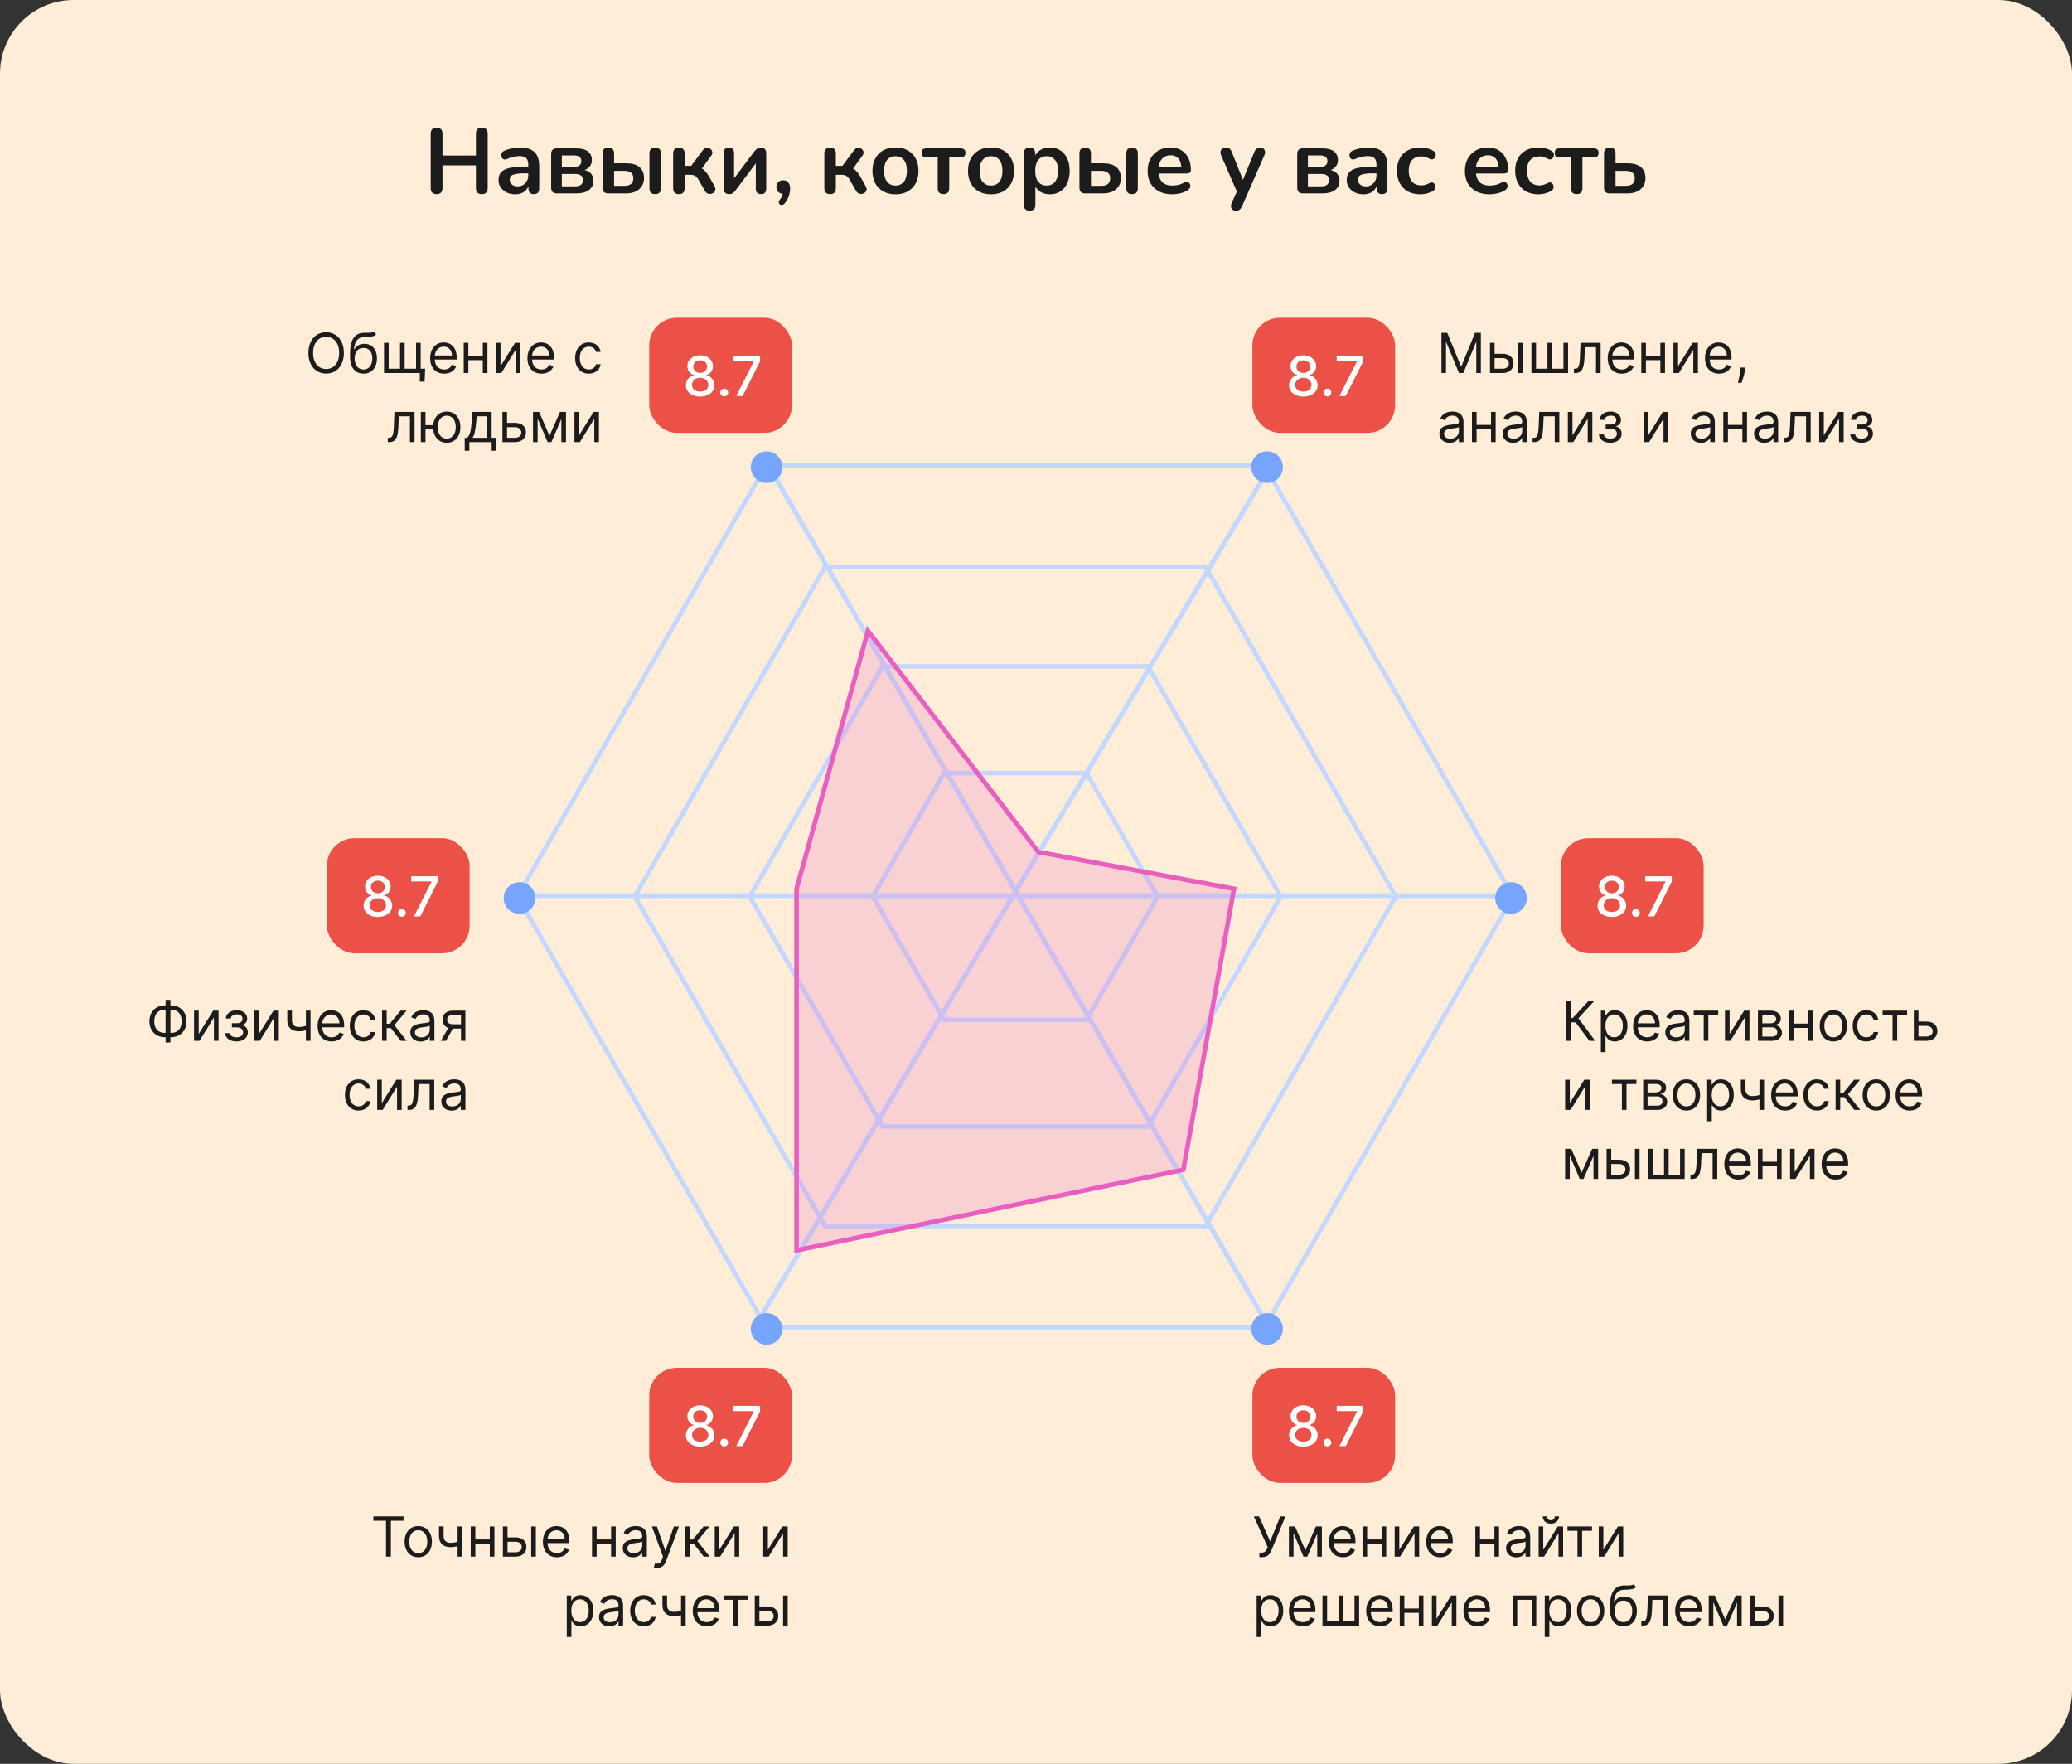 <svg width="450" height="383" viewBox="0 0 450 383" fill="none" xmlns="http://www.w3.org/2000/svg">
<rect x="0" y="0" width="450" height="383" fill="#333333" stroke="none"/>
<rect width="450" height="383" rx="16" fill="#FFEDD8"/>
<path d="M94.822 42.16C93.969 42.16 93.542 41.72 93.542 40.84V29.06C93.542 28.18 93.969 27.74 94.822 27.74C95.675 27.74 96.102 28.18 96.102 29.06V33.78H103.362V29.06C103.362 28.18 103.789 27.74 104.642 27.74C105.495 27.74 105.922 28.18 105.922 29.06V40.84C105.922 41.72 105.495 42.16 104.642 42.16C103.789 42.16 103.362 41.72 103.362 40.84V35.92H96.102V40.84C96.102 41.72 95.675 42.16 94.822 42.16ZM111.931 42.2C111.224 42.2 110.591 42.067 110.031 41.8C109.484 41.52 109.051 41.147 108.731 40.68C108.424 40.213 108.271 39.687 108.271 39.1C108.271 38.38 108.457 37.813 108.831 37.4C109.204 36.973 109.811 36.667 110.651 36.48C111.491 36.293 112.617 36.2 114.031 36.2H114.731V35.78C114.731 35.113 114.584 34.633 114.291 34.34C113.997 34.047 113.504 33.9 112.811 33.9C112.424 33.9 112.004 33.947 111.551 34.04C111.111 34.133 110.644 34.293 110.151 34.52C109.831 34.667 109.564 34.687 109.351 34.58C109.137 34.46 108.991 34.28 108.911 34.04C108.844 33.787 108.857 33.533 108.951 33.28C109.057 33.027 109.264 32.84 109.571 32.72C110.184 32.467 110.771 32.287 111.331 32.18C111.904 32.073 112.424 32.02 112.891 32.02C114.317 32.02 115.377 32.353 116.071 33.02C116.764 33.673 117.111 34.693 117.111 36.08V40.88C117.111 41.733 116.724 42.16 115.951 42.16C115.164 42.16 114.771 41.733 114.771 40.88V40.44C114.544 40.987 114.184 41.42 113.691 41.74C113.197 42.047 112.611 42.2 111.931 42.2ZM112.451 40.48C113.104 40.48 113.644 40.253 114.071 39.8C114.511 39.347 114.731 38.773 114.731 38.08V37.64H114.051C112.797 37.64 111.924 37.74 111.431 37.94C110.951 38.127 110.711 38.473 110.711 38.98C110.711 39.42 110.864 39.78 111.171 40.06C111.477 40.34 111.904 40.48 112.451 40.48ZM120.942 42C120.115 42 119.702 41.587 119.702 40.76V33.46C119.702 32.633 120.115 32.22 120.942 32.22H124.982C126.248 32.22 127.155 32.447 127.702 32.9C128.262 33.34 128.542 33.967 128.542 34.78C128.542 35.287 128.402 35.727 128.122 36.1C127.842 36.473 127.455 36.747 126.962 36.92C127.602 37.067 128.082 37.347 128.402 37.76C128.722 38.173 128.882 38.673 128.882 39.26C128.882 40.1 128.562 40.767 127.922 41.26C127.282 41.753 126.355 42 125.142 42H120.942ZM122.022 36.24H124.742C125.222 36.24 125.595 36.133 125.862 35.92C126.128 35.693 126.262 35.38 126.262 34.98C126.262 34.58 126.128 34.28 125.862 34.08C125.595 33.867 125.222 33.76 124.742 33.76H122.022V36.24ZM122.022 40.46H124.922C126.042 40.46 126.602 40.013 126.602 39.12C126.602 38.227 126.042 37.78 124.922 37.78H122.022V40.46ZM132.109 42C131.282 42 130.869 41.587 130.869 40.76V33.32C130.869 32.48 131.289 32.06 132.129 32.06C132.955 32.06 133.369 32.48 133.369 33.32V35.46H135.949C137.242 35.46 138.215 35.733 138.869 36.28C139.535 36.827 139.869 37.627 139.869 38.68C139.869 39.68 139.515 40.487 138.809 41.1C138.115 41.7 137.162 42 135.949 42H132.109ZM142.289 42.16C141.462 42.16 141.049 41.733 141.049 40.88V33.32C141.049 32.48 141.462 32.06 142.289 32.06C143.129 32.06 143.549 32.48 143.549 33.32V40.88C143.549 41.733 143.129 42.16 142.289 42.16ZM133.369 40.36H135.569C136.195 40.36 136.682 40.227 137.029 39.96C137.375 39.68 137.549 39.26 137.549 38.7C137.549 38.153 137.375 37.753 137.029 37.5C136.682 37.233 136.195 37.1 135.569 37.1H133.369V40.36ZM147.456 42.16C146.616 42.16 146.196 41.733 146.196 40.88V33.36C146.196 32.507 146.616 32.08 147.456 32.08C148.283 32.08 148.696 32.507 148.696 33.36V36.02H150.116L152.616 32.66C152.856 32.34 153.123 32.16 153.416 32.12C153.723 32.08 153.996 32.14 154.236 32.3C154.476 32.46 154.63 32.68 154.696 32.96C154.763 33.24 154.676 33.54 154.436 33.86L152.436 36.6C152.743 36.76 153.016 36.987 153.256 37.28C153.51 37.56 153.763 37.92 154.016 38.36L155.196 40.46C155.396 40.807 155.436 41.12 155.316 41.4C155.21 41.68 155.016 41.88 154.736 42C154.456 42.133 154.163 42.16 153.856 42.08C153.55 42.013 153.296 41.807 153.096 41.46L151.756 39.12C151.503 38.667 151.243 38.36 150.976 38.2C150.723 38.04 150.376 37.96 149.936 37.96H148.696V40.88C148.696 41.733 148.283 42.16 147.456 42.16ZM158.328 42.16C157.555 42.16 157.168 41.713 157.168 40.82V33.26C157.168 32.46 157.548 32.06 158.308 32.06C159.055 32.06 159.428 32.46 159.428 33.26V38.74L163.848 32.86C163.995 32.673 164.175 32.493 164.388 32.32C164.601 32.147 164.895 32.06 165.268 32.06C166.028 32.06 166.408 32.5 166.408 33.38V40.96C166.408 41.76 166.035 42.16 165.288 42.16C164.528 42.16 164.148 41.76 164.148 40.96V35.48L159.728 41.36C159.595 41.547 159.421 41.727 159.208 41.9C159.008 42.073 158.715 42.16 158.328 42.16ZM170.438 44.14C170.265 44.353 170.078 44.473 169.878 44.5C169.692 44.54 169.525 44.507 169.378 44.4C169.232 44.293 169.152 44.14 169.138 43.94C169.125 43.753 169.212 43.547 169.398 43.32C169.558 43.12 169.685 42.913 169.778 42.7C169.872 42.487 169.945 42.287 169.998 42.1C169.585 42.06 169.252 41.907 168.998 41.64C168.745 41.373 168.618 41.027 168.618 40.6C168.618 40.173 168.752 39.827 169.018 39.56C169.285 39.28 169.645 39.14 170.098 39.14C170.565 39.14 170.932 39.3 171.198 39.62C171.465 39.927 171.598 40.373 171.598 40.96C171.598 41.44 171.518 41.94 171.358 42.46C171.212 42.993 170.905 43.553 170.438 44.14ZM180.289 42.16C179.449 42.16 179.029 41.733 179.029 40.88V33.36C179.029 32.507 179.449 32.08 180.289 32.08C181.116 32.08 181.529 32.507 181.529 33.36V36.02H182.949L185.449 32.66C185.689 32.34 185.956 32.16 186.249 32.12C186.556 32.08 186.829 32.14 187.069 32.3C187.309 32.46 187.462 32.68 187.529 32.96C187.596 33.24 187.509 33.54 187.269 33.86L185.269 36.6C185.576 36.76 185.849 36.987 186.089 37.28C186.342 37.56 186.596 37.92 186.849 38.36L188.029 40.46C188.229 40.807 188.269 41.12 188.149 41.4C188.042 41.68 187.849 41.88 187.569 42C187.289 42.133 186.996 42.16 186.689 42.08C186.382 42.013 186.129 41.807 185.929 41.46L184.589 39.12C184.336 38.667 184.076 38.36 183.809 38.2C183.556 38.04 183.209 37.96 182.769 37.96H181.529V40.88C181.529 41.733 181.116 42.16 180.289 42.16ZM194.481 42.2C193.468 42.2 192.588 41.993 191.841 41.58C191.094 41.167 190.514 40.58 190.101 39.82C189.688 39.047 189.481 38.14 189.481 37.1C189.481 36.06 189.688 35.16 190.101 34.4C190.514 33.64 191.094 33.053 191.841 32.64C192.588 32.227 193.468 32.02 194.481 32.02C195.494 32.02 196.374 32.227 197.121 32.64C197.868 33.053 198.448 33.64 198.861 34.4C199.274 35.16 199.481 36.06 199.481 37.1C199.481 38.14 199.274 39.047 198.861 39.82C198.448 40.58 197.868 41.167 197.121 41.58C196.374 41.993 195.494 42.2 194.481 42.2ZM194.481 40.3C195.228 40.3 195.828 40.033 196.281 39.5C196.734 38.953 196.961 38.153 196.961 37.1C196.961 36.033 196.734 35.24 196.281 34.72C195.828 34.187 195.228 33.92 194.481 33.92C193.734 33.92 193.134 34.187 192.681 34.72C192.228 35.24 192.001 36.033 192.001 37.1C192.001 38.153 192.228 38.953 192.681 39.5C193.134 40.033 193.734 40.3 194.481 40.3ZM204.918 42.16C204.078 42.16 203.658 41.733 203.658 40.88V34.18H201.218C200.498 34.18 200.138 33.853 200.138 33.2C200.138 32.547 200.498 32.22 201.218 32.22H208.598C209.318 32.22 209.678 32.547 209.678 33.2C209.678 33.853 209.318 34.18 208.598 34.18H206.158V40.88C206.158 41.733 205.744 42.16 204.918 42.16ZM215.233 42.2C214.22 42.2 213.34 41.993 212.593 41.58C211.847 41.167 211.267 40.58 210.853 39.82C210.44 39.047 210.233 38.14 210.233 37.1C210.233 36.06 210.44 35.16 210.853 34.4C211.267 33.64 211.847 33.053 212.593 32.64C213.34 32.227 214.22 32.02 215.233 32.02C216.247 32.02 217.127 32.227 217.873 32.64C218.62 33.053 219.2 33.64 219.613 34.4C220.027 35.16 220.233 36.06 220.233 37.1C220.233 38.14 220.027 39.047 219.613 39.82C219.2 40.58 218.62 41.167 217.873 41.58C217.127 41.993 216.247 42.2 215.233 42.2ZM215.233 40.3C215.98 40.3 216.58 40.033 217.033 39.5C217.487 38.953 217.713 38.153 217.713 37.1C217.713 36.033 217.487 35.24 217.033 34.72C216.58 34.187 215.98 33.92 215.233 33.92C214.487 33.92 213.887 34.187 213.433 34.72C212.98 35.24 212.753 36.033 212.753 37.1C212.753 38.153 212.98 38.953 213.433 39.5C213.887 40.033 214.487 40.3 215.233 40.3ZM223.61 45.76C222.783 45.76 222.37 45.34 222.37 44.5V33.32C222.37 32.48 222.777 32.06 223.59 32.06C224.417 32.06 224.83 32.48 224.83 33.32V33.74C225.11 33.22 225.53 32.807 226.09 32.5C226.65 32.18 227.29 32.02 228.01 32.02C228.863 32.02 229.61 32.227 230.25 32.64C230.903 33.053 231.41 33.64 231.77 34.4C232.13 35.147 232.31 36.047 232.31 37.1C232.31 38.14 232.13 39.047 231.77 39.82C231.41 40.58 230.91 41.167 230.27 41.58C229.63 41.993 228.877 42.2 228.01 42.2C227.317 42.2 226.69 42.053 226.13 41.76C225.583 41.453 225.163 41.047 224.87 40.54V44.5C224.87 45.34 224.45 45.76 223.61 45.76ZM227.31 40.3C228.057 40.3 228.657 40.033 229.11 39.5C229.563 38.953 229.79 38.153 229.79 37.1C229.79 36.033 229.563 35.24 229.11 34.72C228.657 34.187 228.057 33.92 227.31 33.92C226.563 33.92 225.963 34.187 225.51 34.72C225.057 35.24 224.83 36.033 224.83 37.1C224.83 38.153 225.057 38.953 225.51 39.5C225.963 40.033 226.563 40.3 227.31 40.3ZM235.675 42C234.849 42 234.435 41.587 234.435 40.76V33.32C234.435 32.48 234.855 32.06 235.695 32.06C236.522 32.06 236.935 32.48 236.935 33.32V35.46H239.515C240.809 35.46 241.782 35.733 242.435 36.28C243.102 36.827 243.435 37.627 243.435 38.68C243.435 39.68 243.082 40.487 242.375 41.1C241.682 41.7 240.729 42 239.515 42H235.675ZM245.855 42.16C245.029 42.16 244.615 41.733 244.615 40.88V33.32C244.615 32.48 245.029 32.06 245.855 32.06C246.695 32.06 247.115 32.48 247.115 33.32V40.88C247.115 41.733 246.695 42.16 245.855 42.16ZM236.935 40.36H239.135C239.762 40.36 240.249 40.227 240.595 39.96C240.942 39.68 241.115 39.26 241.115 38.7C241.115 38.153 240.942 37.753 240.595 37.5C240.249 37.233 239.762 37.1 239.135 37.1H236.935V40.36ZM254.603 42.2C253.496 42.2 252.543 41.993 251.743 41.58C250.943 41.167 250.323 40.58 249.883 39.82C249.456 39.06 249.243 38.16 249.243 37.12C249.243 36.107 249.449 35.22 249.863 34.46C250.289 33.7 250.869 33.107 251.603 32.68C252.349 32.24 253.196 32.02 254.143 32.02C255.529 32.02 256.623 32.46 257.423 33.34C258.236 34.22 258.643 35.42 258.643 36.94C258.643 37.433 258.323 37.68 257.683 37.68H251.643C251.829 39.427 252.829 40.3 254.643 40.3C254.989 40.3 255.376 40.26 255.803 40.18C256.243 40.087 256.656 39.933 257.043 39.72C257.389 39.52 257.683 39.46 257.923 39.54C258.163 39.607 258.329 39.747 258.423 39.96C258.529 40.173 258.543 40.413 258.463 40.68C258.396 40.933 258.209 41.153 257.903 41.34C257.436 41.633 256.896 41.853 256.283 42C255.683 42.133 255.123 42.2 254.603 42.2ZM254.243 33.72C253.509 33.72 252.916 33.947 252.463 34.4C252.009 34.853 251.736 35.467 251.643 36.24H256.563C256.509 35.427 256.283 34.807 255.883 34.38C255.496 33.94 254.949 33.72 254.243 33.72ZM268.406 45.76C267.952 45.76 267.639 45.593 267.466 45.26C267.292 44.927 267.299 44.547 267.486 44.12L268.626 41.6L265.206 33.72C265.019 33.28 265.019 32.893 265.206 32.56C265.392 32.227 265.759 32.06 266.306 32.06C266.612 32.06 266.859 32.133 267.046 32.28C267.232 32.413 267.399 32.673 267.546 33.06L269.946 39.06L272.406 33.04C272.552 32.667 272.726 32.413 272.926 32.28C273.126 32.133 273.392 32.06 273.726 32.06C274.152 32.06 274.452 32.227 274.626 32.56C274.799 32.893 274.792 33.273 274.606 33.7L269.746 44.8C269.572 45.173 269.386 45.427 269.186 45.56C268.986 45.693 268.726 45.76 268.406 45.76ZM282.976 42C282.149 42 281.736 41.587 281.736 40.76V33.46C281.736 32.633 282.149 32.22 282.976 32.22H287.016C288.283 32.22 289.189 32.447 289.736 32.9C290.296 33.34 290.576 33.967 290.576 34.78C290.576 35.287 290.436 35.727 290.156 36.1C289.876 36.473 289.489 36.747 288.996 36.92C289.636 37.067 290.116 37.347 290.436 37.76C290.756 38.173 290.916 38.673 290.916 39.26C290.916 40.1 290.596 40.767 289.956 41.26C289.316 41.753 288.389 42 287.176 42H282.976ZM284.056 36.24H286.776C287.256 36.24 287.629 36.133 287.896 35.92C288.163 35.693 288.296 35.38 288.296 34.98C288.296 34.58 288.163 34.28 287.896 34.08C287.629 33.867 287.256 33.76 286.776 33.76H284.056V36.24ZM284.056 40.46H286.956C288.076 40.46 288.636 40.013 288.636 39.12C288.636 38.227 288.076 37.78 286.956 37.78H284.056V40.46ZM296.143 42.2C295.437 42.2 294.803 42.067 294.243 41.8C293.697 41.52 293.263 41.147 292.943 40.68C292.637 40.213 292.483 39.687 292.483 39.1C292.483 38.38 292.67 37.813 293.043 37.4C293.417 36.973 294.023 36.667 294.863 36.48C295.703 36.293 296.83 36.2 298.243 36.2H298.943V35.78C298.943 35.113 298.797 34.633 298.503 34.34C298.21 34.047 297.717 33.9 297.023 33.9C296.637 33.9 296.217 33.947 295.763 34.04C295.323 34.133 294.857 34.293 294.363 34.52C294.043 34.667 293.777 34.687 293.563 34.58C293.35 34.46 293.203 34.28 293.123 34.04C293.057 33.787 293.07 33.533 293.163 33.28C293.27 33.027 293.477 32.84 293.783 32.72C294.397 32.467 294.983 32.287 295.543 32.18C296.117 32.073 296.637 32.02 297.103 32.02C298.53 32.02 299.59 32.353 300.283 33.02C300.977 33.673 301.323 34.693 301.323 36.08V40.88C301.323 41.733 300.937 42.16 300.163 42.16C299.377 42.16 298.983 41.733 298.983 40.88V40.44C298.757 40.987 298.397 41.42 297.903 41.74C297.41 42.047 296.823 42.2 296.143 42.2ZM296.663 40.48C297.317 40.48 297.857 40.253 298.283 39.8C298.723 39.347 298.943 38.773 298.943 38.08V37.64H298.263C297.01 37.64 296.137 37.74 295.643 37.94C295.163 38.127 294.923 38.473 294.923 38.98C294.923 39.42 295.077 39.78 295.383 40.06C295.69 40.34 296.117 40.48 296.663 40.48ZM308.454 42.2C307.427 42.2 306.534 41.993 305.774 41.58C305.014 41.153 304.427 40.553 304.014 39.78C303.601 39.007 303.394 38.1 303.394 37.06C303.394 36.02 303.601 35.127 304.014 34.38C304.427 33.62 305.014 33.04 305.774 32.64C306.534 32.227 307.427 32.02 308.454 32.02C308.894 32.02 309.367 32.08 309.874 32.2C310.394 32.32 310.881 32.52 311.334 32.8C311.601 32.96 311.754 33.167 311.794 33.42C311.847 33.673 311.814 33.907 311.694 34.12C311.587 34.333 311.421 34.487 311.194 34.58C310.981 34.673 310.734 34.64 310.454 34.48C309.841 34.133 309.247 33.96 308.674 33.96C307.807 33.96 307.134 34.233 306.654 34.78C306.187 35.313 305.954 36.08 305.954 37.08C305.954 38.067 306.187 38.847 306.654 39.42C307.134 39.98 307.807 40.26 308.674 40.26C309.247 40.26 309.841 40.093 310.454 39.76C310.734 39.6 310.981 39.567 311.194 39.66C311.407 39.753 311.561 39.913 311.654 40.14C311.747 40.353 311.767 40.587 311.714 40.84C311.661 41.08 311.507 41.28 311.254 41.44C310.814 41.707 310.347 41.9 309.854 42.02C309.361 42.14 308.894 42.2 308.454 42.2ZM323.51 42.2C322.404 42.2 321.45 41.993 320.65 41.58C319.85 41.167 319.23 40.58 318.79 39.82C318.364 39.06 318.15 38.16 318.15 37.12C318.15 36.107 318.357 35.22 318.77 34.46C319.197 33.7 319.777 33.107 320.51 32.68C321.257 32.24 322.104 32.02 323.05 32.02C324.437 32.02 325.53 32.46 326.33 33.34C327.144 34.22 327.55 35.42 327.55 36.94C327.55 37.433 327.23 37.68 326.59 37.68H320.55C320.737 39.427 321.737 40.3 323.55 40.3C323.897 40.3 324.284 40.26 324.71 40.18C325.15 40.087 325.564 39.933 325.95 39.72C326.297 39.52 326.59 39.46 326.83 39.54C327.07 39.607 327.237 39.747 327.33 39.96C327.437 40.173 327.45 40.413 327.37 40.68C327.304 40.933 327.117 41.153 326.81 41.34C326.344 41.633 325.804 41.853 325.19 42C324.59 42.133 324.03 42.2 323.51 42.2ZM323.15 33.72C322.417 33.72 321.824 33.947 321.37 34.4C320.917 34.853 320.644 35.467 320.55 36.24H325.47C325.417 35.427 325.19 34.807 324.79 34.38C324.404 33.94 323.857 33.72 323.15 33.72ZM334.124 42.2C333.097 42.2 332.204 41.993 331.444 41.58C330.684 41.153 330.097 40.553 329.684 39.78C329.27 39.007 329.064 38.1 329.064 37.06C329.064 36.02 329.27 35.127 329.684 34.38C330.097 33.62 330.684 33.04 331.444 32.64C332.204 32.227 333.097 32.02 334.124 32.02C334.564 32.02 335.037 32.08 335.544 32.2C336.064 32.32 336.55 32.52 337.004 32.8C337.27 32.96 337.424 33.167 337.464 33.42C337.517 33.673 337.484 33.907 337.364 34.12C337.257 34.333 337.09 34.487 336.864 34.58C336.65 34.673 336.404 34.64 336.124 34.48C335.51 34.133 334.917 33.96 334.344 33.96C333.477 33.96 332.804 34.233 332.324 34.78C331.857 35.313 331.624 36.08 331.624 37.08C331.624 38.067 331.857 38.847 332.324 39.42C332.804 39.98 333.477 40.26 334.344 40.26C334.917 40.26 335.51 40.093 336.124 39.76C336.404 39.6 336.65 39.567 336.864 39.66C337.077 39.753 337.23 39.913 337.324 40.14C337.417 40.353 337.437 40.587 337.384 40.84C337.33 41.08 337.177 41.28 336.924 41.44C336.484 41.707 336.017 41.9 335.524 42.02C335.03 42.14 334.564 42.2 334.124 42.2ZM342.43 42.16C341.59 42.16 341.17 41.733 341.17 40.88V34.18H338.73C338.01 34.18 337.65 33.853 337.65 33.2C337.65 32.547 338.01 32.22 338.73 32.22H346.11C346.83 32.22 347.19 32.547 347.19 33.2C347.19 33.853 346.83 34.18 346.11 34.18H343.67V40.88C343.67 41.733 343.257 42.16 342.43 42.16ZM349.603 42C348.777 42 348.363 41.587 348.363 40.76V33.32C348.363 32.48 348.783 32.06 349.623 32.06C350.45 32.06 350.863 32.48 350.863 33.32V35.46H353.443C354.737 35.46 355.71 35.733 356.363 36.28C357.03 36.827 357.363 37.627 357.363 38.68C357.363 39.68 357.01 40.487 356.303 41.1C355.61 41.7 354.657 42 353.443 42H349.603ZM350.863 40.36H353.063C353.69 40.36 354.177 40.227 354.523 39.96C354.87 39.68 355.043 39.26 355.043 38.7C355.043 38.153 354.87 37.753 354.523 37.5C354.177 37.233 353.69 37.1 353.063 37.1H350.863V40.36Z" fill="#1C1C1C"/>
<rect x="141" y="69" width="31" height="25" rx="6" fill="#EC5147"/>
<path d="M152.07 86.119C153.885 86.119 155.168 85.088 155.176 83.673C155.168 82.574 154.396 81.649 153.42 81.474V81.423C154.268 81.219 154.844 80.422 154.852 79.48C154.844 78.146 153.668 77.153 152.07 77.153C150.455 77.153 149.278 78.146 149.287 79.48C149.278 80.418 149.854 81.219 150.719 81.423V81.474C149.726 81.649 148.955 82.574 148.963 83.673C148.955 85.088 150.237 86.119 152.07 86.119ZM152.07 85.041C150.979 85.041 150.288 84.462 150.297 83.588C150.288 82.68 151.038 82.033 152.07 82.033C153.084 82.033 153.834 82.68 153.842 83.588C153.834 84.462 153.148 85.041 152.07 85.041ZM152.07 80.98C151.188 80.98 150.561 80.422 150.57 79.591C150.561 78.773 151.166 78.231 152.07 78.231C152.956 78.231 153.561 78.773 153.57 79.591C153.561 80.422 152.939 80.98 152.07 80.98ZM157.29 86.081C157.754 86.081 158.142 85.702 158.142 85.229C158.142 84.764 157.754 84.381 157.29 84.381C156.821 84.381 156.438 84.764 156.438 85.229C156.438 85.702 156.821 86.081 157.29 86.081ZM159.903 86H161.279L165.076 78.44V77.273H159.306V78.402H163.713V78.466L159.903 86Z" fill="white"/>
<path d="M74.686 76.636C74.686 73.875 73.067 72.153 70.834 72.153C68.601 72.153 66.981 73.875 66.981 76.636C66.981 79.398 68.601 81.119 70.834 81.119C73.067 81.119 74.686 79.398 74.686 76.636ZM73.663 76.636C73.663 78.903 72.419 80.131 70.834 80.131C69.249 80.131 68.004 78.903 68.004 76.636C68.004 74.369 69.249 73.142 70.834 73.142C72.419 73.142 73.663 74.369 73.663 76.636ZM81.185 72C80.865 72.269 80.388 72.269 79.719 72.264C79.501 72.264 79.263 72.264 79.003 72.273C77.008 72.324 76.02 73.841 76.02 76.756V77.454C76.02 79.875 77.196 81.136 78.952 81.136C80.703 81.136 81.867 79.867 81.867 77.812C81.867 75.75 80.686 74.659 79.156 74.659C78.257 74.659 77.418 75.034 76.974 75.852H76.889C77.026 74.165 77.656 73.261 79.02 73.21C80.23 73.159 81.099 73.193 81.696 72.614L81.185 72ZM78.952 80.233C77.758 80.233 77.026 79.278 77.026 77.812C77.047 76.381 77.767 75.562 78.935 75.562C80.132 75.562 80.861 76.381 80.861 77.812C80.861 79.287 80.136 80.233 78.952 80.233ZM92.337 80.062H91.365V74.454H90.359V80.062H87.888V74.454H86.882V80.062H84.41V74.454H83.405V81H91.178V82.875H92.217L92.337 80.062ZM96.473 81.136C97.803 81.136 98.775 80.472 99.081 79.483L98.11 79.21C97.854 79.892 97.262 80.233 96.473 80.233C95.293 80.233 94.479 79.47 94.432 78.068H99.184V77.642C99.184 75.204 97.735 74.369 96.371 74.369C94.598 74.369 93.422 75.767 93.422 77.778C93.422 79.79 94.581 81.136 96.473 81.136ZM94.432 77.199C94.5 76.18 95.221 75.273 96.371 75.273C97.462 75.273 98.161 76.091 98.161 77.199H94.432ZM101.719 74.454H100.713V81H101.719V78.204H104.855V81H105.861V74.454H104.855V77.267H101.719V74.454ZM108.703 79.517V74.454H107.698V81H108.874L112.01 75.938V81H113.016V74.454H111.857L108.703 79.517ZM117.602 81.136C118.932 81.136 119.903 80.472 120.21 79.483L119.239 79.21C118.983 79.892 118.391 80.233 117.602 80.233C116.422 80.233 115.608 79.47 115.561 78.068H120.312V77.642C120.312 75.204 118.864 74.369 117.5 74.369C115.727 74.369 114.551 75.767 114.551 77.778C114.551 79.79 115.71 81.136 117.602 81.136ZM115.561 77.199C115.629 76.18 116.349 75.273 117.5 75.273C118.591 75.273 119.29 76.091 119.29 77.199H115.561ZM127.876 81.136C129.325 81.136 130.28 80.25 130.45 79.091H129.445C129.257 79.807 128.661 80.233 127.876 80.233C126.683 80.233 125.916 79.244 125.916 77.727C125.916 76.244 126.7 75.273 127.876 75.273C128.763 75.273 129.291 75.818 129.445 76.415H130.45C130.28 75.188 129.24 74.369 127.859 74.369C126.087 74.369 124.911 75.767 124.911 77.761C124.911 79.722 126.036 81.136 127.876 81.136ZM84.22 96H84.561C86.01 96 86.427 94.875 86.521 92.727L86.623 90.392H89.027V96H90.032V89.454H85.669L85.549 92.352C85.464 94.551 85.243 95.062 84.459 95.062H84.22V96ZM92.406 89.454H91.4V96H92.406V93.256H94.085C94.264 95.007 95.402 96.136 97.025 96.136C98.798 96.136 99.991 94.79 99.991 92.761C99.991 90.716 98.798 89.369 97.025 89.369C95.385 89.369 94.238 90.524 94.081 92.318H92.406V89.454ZM97.025 95.233C95.679 95.233 95.065 94.074 95.065 92.761C95.065 91.449 95.679 90.273 97.025 90.273C98.372 90.273 98.985 91.449 98.985 92.761C98.985 94.074 98.372 95.233 97.025 95.233ZM100.929 97.875H101.934V96H106.775V97.875H107.781V95.062H106.775V89.454H102.616L102.395 92.046C102.237 93.878 102.002 94.508 101.474 95.062H100.929V97.875ZM102.616 95.062C103.076 94.457 103.243 93.413 103.383 92.046L103.554 90.392H105.77V95.062H102.616ZM110.121 91.824V89.454H109.116V96H111.86C113.394 96 114.229 95.062 114.229 93.886C114.229 92.693 113.394 91.824 111.86 91.824H110.121ZM110.121 92.761H111.86C112.657 92.761 113.224 93.247 113.224 93.938C113.224 94.598 112.657 95.062 111.86 95.062H110.121V92.761ZM119.34 94.636L117.09 89.454H115.76V96H116.766V90.899L118.931 96H119.749L121.914 90.993V96H122.919V89.454H121.624L119.34 94.636ZM125.766 94.517V89.454H124.76V96H125.936L129.073 90.938V96H130.078V89.454H128.919L125.766 94.517Z" fill="#1C1C1C"/>
<path d="M35.791 218.312C33.848 218.312 32.45 219.727 32.45 221.773C32.45 223.818 33.848 225.216 35.791 225.216H35.962V226.358H37.019V225.216H37.172C39.115 225.216 40.513 223.801 40.513 221.756C40.513 219.71 39.115 218.312 37.172 218.312H37.019V217.119H35.962V218.312H35.791ZM35.791 219.25H35.962V224.278H35.791C34.308 224.278 33.507 223.29 33.507 221.773C33.507 220.239 34.308 219.25 35.791 219.25ZM37.019 219.25H37.172C38.655 219.25 39.456 220.239 39.456 221.756C39.456 223.29 38.655 224.278 37.172 224.278H37.019V219.25ZM43.153 224.517V219.455H42.147V226H43.323L46.459 220.938V226H47.465V219.455H46.306L43.153 224.517ZM48.898 224.33C48.932 225.403 49.959 226.136 51.353 226.136C52.784 226.136 53.824 225.369 53.824 224.176C53.824 223.358 53.334 222.693 52.597 222.642V222.574C53.219 222.382 53.688 221.93 53.688 221.193C53.688 220.158 52.801 219.369 51.421 219.369C50.057 219.369 49.086 220.119 49.051 221.176H50.108C50.138 220.635 50.705 220.256 51.472 220.256C52.235 220.256 52.665 220.643 52.665 221.227C52.665 221.773 52.29 222.182 51.489 222.182H50.364V223.085H51.489C52.29 223.085 52.801 223.524 52.801 224.176C52.801 224.922 52.141 225.233 51.336 225.233C50.547 225.233 50.019 224.922 49.972 224.33H48.898ZM56.242 224.517V219.455H55.237V226H56.413L59.549 220.938V226H60.555V219.455H59.396L56.242 224.517ZM67.442 219.455H66.437V222.774C65.951 222.915 65.452 223 64.852 223C64.033 223 63.403 222.54 63.403 221.534V219.438H62.397V221.534C62.397 223.136 63.369 223.938 64.852 223.938C65.469 223.938 65.964 223.857 66.437 223.716V226H67.442V219.455ZM72.032 226.136C73.362 226.136 74.333 225.472 74.64 224.483L73.668 224.21C73.413 224.892 72.82 225.233 72.032 225.233C70.852 225.233 70.038 224.47 69.991 223.068H74.742V222.642C74.742 220.205 73.293 219.369 71.93 219.369C70.157 219.369 68.981 220.767 68.981 222.778C68.981 224.79 70.14 226.136 72.032 226.136ZM69.991 222.199C70.059 221.18 70.779 220.273 71.93 220.273C73.021 220.273 73.719 221.091 73.719 222.199H69.991ZM78.931 226.136C80.38 226.136 81.335 225.25 81.505 224.091H80.499C80.312 224.807 79.715 225.233 78.931 225.233C77.738 225.233 76.971 224.244 76.971 222.727C76.971 221.244 77.755 220.273 78.931 220.273C79.817 220.273 80.346 220.818 80.499 221.415H81.505C81.335 220.188 80.295 219.369 78.914 219.369C77.141 219.369 75.965 220.767 75.965 222.761C75.965 224.722 77.09 226.136 78.931 226.136ZM82.975 226H83.981V223.239H84.884L87.032 226H88.327L85.651 222.608L88.293 219.455H86.998L84.646 222.301H83.981V219.455H82.975V226ZM91.347 226.153C92.489 226.153 93.085 225.54 93.29 225.114H93.341V226H94.347V221.688C94.347 219.608 92.761 219.369 91.926 219.369C90.938 219.369 89.812 219.71 89.301 220.903L90.256 221.244C90.477 220.767 91.001 220.256 91.96 220.256C92.885 220.256 93.341 220.746 93.341 221.585V221.619C93.341 222.105 92.847 222.062 91.653 222.216C90.439 222.374 89.114 222.642 89.114 224.142C89.114 225.42 90.102 226.153 91.347 226.153ZM91.5 225.25C90.699 225.25 90.119 224.892 90.119 224.193C90.119 223.426 90.818 223.188 91.602 223.085C92.028 223.034 93.171 222.915 93.341 222.71V223.631C93.341 224.449 92.693 225.25 91.5 225.25ZM100.12 226H101.074V219.455H98.381C96.971 219.455 96.114 220.192 96.114 221.398C96.114 222.297 96.566 222.936 97.354 223.205L95.756 226H96.847L98.364 223.341H100.12V226ZM100.12 222.403H98.262C97.55 222.403 97.12 222.024 97.12 221.398C97.12 220.763 97.597 220.375 98.381 220.375H100.12V222.403ZM77.876 241.136C79.325 241.136 80.28 240.25 80.45 239.091H79.445C79.257 239.807 78.66 240.233 77.876 240.233C76.683 240.233 75.916 239.244 75.916 237.727C75.916 236.244 76.7 235.273 77.876 235.273C78.763 235.273 79.291 235.818 79.445 236.415H80.45C80.28 235.188 79.24 234.369 77.859 234.369C76.087 234.369 74.91 235.767 74.91 237.761C74.91 239.722 76.035 241.136 77.876 241.136ZM82.926 239.517V234.455H81.921V241H83.097L86.233 235.938V241H87.239V234.455H86.079L82.926 239.517ZM88.501 241H88.842C90.291 241 90.709 239.875 90.802 237.727L90.904 235.392H93.308V241H94.314V234.455H89.95L89.831 237.352C89.745 239.551 89.524 240.062 88.74 240.062H88.501V241ZM98.085 241.153C99.227 241.153 99.823 240.54 100.028 240.114H100.079V241H101.085V236.688C101.085 234.608 99.5 234.369 98.664 234.369C97.676 234.369 96.551 234.71 96.039 235.903L96.994 236.244C97.216 235.767 97.74 235.256 98.698 235.256C99.623 235.256 100.079 235.746 100.079 236.585V236.619C100.079 237.105 99.585 237.062 98.392 237.216C97.177 237.374 95.852 237.642 95.852 239.142C95.852 240.42 96.841 241.153 98.085 241.153ZM98.238 240.25C97.437 240.25 96.858 239.892 96.858 239.193C96.858 238.426 97.556 238.188 98.341 238.085C98.767 238.034 99.909 237.915 100.079 237.71V238.631C100.079 239.449 99.431 240.25 98.238 240.25Z" fill="#1C1C1C"/>
<path d="M313.057 72.273V81H314.045V74.369H314.131L316.858 81H317.812L320.54 74.369H320.625V81H321.614V72.273H320.352L317.386 79.517H317.284L314.318 72.273H313.057ZM324.602 76.824V74.454H323.596V81H326.341C327.875 81 328.71 80.062 328.71 78.886C328.71 77.693 327.875 76.824 326.341 76.824H324.602ZM329.75 81H330.755V74.454H329.75V81ZM324.602 77.761H326.341C327.137 77.761 327.704 78.247 327.704 78.938C327.704 79.598 327.137 80.062 326.341 80.062H324.602V77.761ZM332.596 74.454V81H340.556V74.454H339.551V80.062H337.079V74.454H336.074V80.062H333.602V74.454H332.596ZM341.814 81H342.154C343.603 81 344.021 79.875 344.115 77.727L344.217 75.392H346.62V81H347.626V74.454H343.262L343.143 77.352C343.058 79.551 342.836 80.062 342.052 80.062H341.814V81ZM352.216 81.136C353.545 81.136 354.517 80.472 354.824 79.483L353.852 79.21C353.596 79.892 353.004 80.233 352.216 80.233C351.035 80.233 350.221 79.47 350.174 78.068H354.926V77.642C354.926 75.204 353.477 74.369 352.113 74.369C350.341 74.369 349.164 75.767 349.164 77.778C349.164 79.79 350.324 81.136 352.216 81.136ZM350.174 77.199C350.243 76.18 350.963 75.273 352.113 75.273C353.204 75.273 353.903 76.091 353.903 77.199H350.174ZM357.461 74.454H356.456V81H357.461V78.204H360.598V81H361.603V74.454H360.598V77.267H357.461V74.454ZM364.446 79.517V74.454H363.44V81H364.616L367.752 75.938V81H368.758V74.454H367.599L364.446 79.517ZM373.344 81.136C374.674 81.136 375.646 80.472 375.952 79.483L374.981 79.21C374.725 79.892 374.133 80.233 373.344 80.233C372.164 80.233 371.35 79.47 371.303 78.068H376.055V77.642C376.055 75.204 374.606 74.369 373.242 74.369C371.469 74.369 370.293 75.767 370.293 77.778C370.293 79.79 371.452 81.136 373.344 81.136ZM371.303 77.199C371.371 76.18 372.092 75.273 373.242 75.273C374.333 75.273 375.032 76.091 375.032 77.199H371.303ZM379.085 79.807H377.994L377.942 80.284C377.819 81.439 377.576 82.59 377.465 83.131H378.232C378.437 82.551 378.871 81.239 379.016 80.267L379.085 79.807ZM314.847 96.153C315.989 96.153 316.585 95.54 316.79 95.114H316.841V96H317.847V91.688C317.847 89.608 316.261 89.369 315.426 89.369C314.438 89.369 313.312 89.71 312.801 90.903L313.756 91.244C313.977 90.767 314.501 90.256 315.46 90.256C316.385 90.256 316.841 90.746 316.841 91.585V91.619C316.841 92.105 316.347 92.062 315.153 92.216C313.939 92.374 312.614 92.642 312.614 94.142C312.614 95.421 313.602 96.153 314.847 96.153ZM315 95.25C314.199 95.25 313.619 94.892 313.619 94.193C313.619 93.426 314.318 93.188 315.102 93.085C315.528 93.034 316.67 92.915 316.841 92.71V93.631C316.841 94.449 316.193 95.25 315 95.25ZM320.688 89.454H319.682V96H320.688V93.204H323.824V96H324.83V89.454H323.824V92.267H320.688V89.454ZM328.593 96.153C329.735 96.153 330.331 95.54 330.536 95.114H330.587V96H331.593V91.688C331.593 89.608 330.007 89.369 329.172 89.369C328.184 89.369 327.059 89.71 326.547 90.903L327.502 91.244C327.723 90.767 328.248 90.256 329.206 90.256C330.131 90.256 330.587 90.746 330.587 91.585V91.619C330.587 92.105 330.093 92.062 328.9 92.216C327.685 92.374 326.36 92.642 326.36 94.142C326.36 95.421 327.348 96.153 328.593 96.153ZM328.746 95.25C327.945 95.25 327.365 94.892 327.365 94.193C327.365 93.426 328.064 93.188 328.848 93.085C329.275 93.034 330.417 92.915 330.587 92.71V93.631C330.587 94.449 329.939 95.25 328.746 95.25ZM332.849 96H333.19C334.638 96 335.056 94.875 335.15 92.727L335.252 90.392H337.656V96H338.661V89.454H334.298L334.178 92.352C334.093 94.551 333.871 95.062 333.087 95.062H332.849V96ZM341.512 94.517V89.454H340.506V96H341.683L344.819 90.938V96H345.825V89.454H344.665L341.512 94.517ZM347.257 94.329C347.292 95.403 348.319 96.136 349.712 96.136C351.144 96.136 352.184 95.369 352.184 94.176C352.184 93.358 351.694 92.693 350.956 92.642V92.574C351.578 92.382 352.047 91.93 352.047 91.193C352.047 90.158 351.161 89.369 349.78 89.369C348.417 89.369 347.445 90.119 347.411 91.176H348.468C348.498 90.635 349.064 90.256 349.831 90.256C350.594 90.256 351.025 90.644 351.025 91.227C351.025 91.773 350.65 92.182 349.848 92.182H348.723V93.085H349.848C350.65 93.085 351.161 93.524 351.161 94.176C351.161 94.922 350.5 95.233 349.695 95.233C348.907 95.233 348.378 94.922 348.331 94.329H347.257ZM357.977 94.517V89.454H356.971V96H358.147L361.284 90.938V96H362.289V89.454H361.13L357.977 94.517ZM369.433 96.153C370.575 96.153 371.171 95.54 371.376 95.114H371.427V96H372.433V91.688C372.433 89.608 370.847 89.369 370.012 89.369C369.023 89.369 367.898 89.71 367.387 90.903L368.342 91.244C368.563 90.767 369.087 90.256 370.046 90.256C370.971 90.256 371.427 90.746 371.427 91.585V91.619C371.427 92.105 370.933 92.062 369.739 92.216C368.525 92.374 367.2 92.642 367.2 94.142C367.2 95.421 368.188 96.153 369.433 96.153ZM369.586 95.25C368.785 95.25 368.205 94.892 368.205 94.193C368.205 93.426 368.904 93.188 369.688 93.085C370.114 93.034 371.256 92.915 371.427 92.71V93.631C371.427 94.449 370.779 95.25 369.586 95.25ZM375.274 89.454H374.268V96H375.274V93.204H378.41V96H379.416V89.454H378.41V92.267H375.274V89.454ZM383.179 96.153C384.321 96.153 384.917 95.54 385.122 95.114H385.173V96H386.179V91.688C386.179 89.608 384.593 89.369 383.758 89.369C382.77 89.369 381.645 89.71 381.133 90.903L382.088 91.244C382.309 90.767 382.833 90.256 383.792 90.256C384.717 90.256 385.173 90.746 385.173 91.585V91.619C385.173 92.105 384.679 92.062 383.485 92.216C382.271 92.374 380.946 92.642 380.946 94.142C380.946 95.421 381.934 96.153 383.179 96.153ZM383.332 95.25C382.531 95.25 381.951 94.892 381.951 94.193C381.951 93.426 382.65 93.188 383.434 93.085C383.86 93.034 385.002 92.915 385.173 92.71V93.631C385.173 94.449 384.525 95.25 383.332 95.25ZM387.435 96H387.776C389.224 96 389.642 94.875 389.736 92.727L389.838 90.392H392.241V96H393.247V89.454H388.884L388.764 92.352C388.679 94.551 388.457 95.062 387.673 95.062H387.435V96ZM396.098 94.517V89.454H395.092V96H396.268L399.405 90.938V96H400.411V89.454H399.251L396.098 94.517ZM401.843 94.329C401.877 95.403 402.904 96.136 404.298 96.136C405.73 96.136 406.77 95.369 406.77 94.176C406.77 93.358 406.279 92.693 405.542 92.642V92.574C406.164 92.382 406.633 91.93 406.633 91.193C406.633 90.158 405.747 89.369 404.366 89.369C403.002 89.369 402.031 90.119 401.997 91.176H403.054C403.083 90.635 403.65 90.256 404.417 90.256C405.18 90.256 405.61 90.644 405.61 91.227C405.61 91.773 405.235 92.182 404.434 92.182H403.309V93.085H404.434C405.235 93.085 405.747 93.524 405.747 94.176C405.747 94.922 405.086 95.233 404.281 95.233C403.493 95.233 402.964 94.922 402.917 94.329H401.843Z" fill="#1C1C1C"/>
<path d="M345.188 226H346.449L342.801 221.108L346.33 217.273H345.068L341.574 221.057H341.114V217.273H340.057V226H341.114V221.994H342.188L345.188 226ZM347.678 228.455H348.684V224.994H348.769C348.991 225.352 349.417 226.136 350.678 226.136C352.315 226.136 353.457 224.824 353.457 222.744C353.457 220.682 352.315 219.369 350.661 219.369C349.383 219.369 348.991 220.153 348.769 220.494H348.65V219.455H347.678V228.455ZM348.667 222.727C348.667 221.261 349.315 220.273 350.542 220.273C351.82 220.273 352.451 221.347 352.451 222.727C352.451 224.125 351.803 225.233 350.542 225.233C349.332 225.233 348.667 224.21 348.667 222.727ZM357.735 226.136C359.065 226.136 360.036 225.472 360.343 224.483L359.371 224.21C359.116 224.892 358.523 225.233 357.735 225.233C356.555 225.233 355.741 224.47 355.694 223.068H360.445V222.642C360.445 220.205 358.996 219.369 357.633 219.369C355.86 219.369 354.684 220.767 354.684 222.778C354.684 224.79 355.843 226.136 357.735 226.136ZM355.694 222.199C355.762 221.18 356.482 220.273 357.633 220.273C358.724 220.273 359.423 221.091 359.423 222.199H355.694ZM363.901 226.153C365.043 226.153 365.64 225.54 365.844 225.114H365.896V226H366.901V221.688C366.901 219.608 365.316 219.369 364.481 219.369C363.492 219.369 362.367 219.71 361.856 220.903L362.81 221.244C363.032 220.767 363.556 220.256 364.515 220.256C365.44 220.256 365.896 220.746 365.896 221.585V221.619C365.896 222.105 365.401 222.062 364.208 222.216C362.994 222.374 361.668 222.642 361.668 224.142C361.668 225.42 362.657 226.153 363.901 226.153ZM364.055 225.25C363.254 225.25 362.674 224.892 362.674 224.193C362.674 223.426 363.373 223.188 364.157 223.085C364.583 223.034 365.725 222.915 365.896 222.71V223.631C365.896 224.449 365.248 225.25 364.055 225.25ZM367.846 220.392H370.011V226H371.017V220.392H373.164V219.455H367.846V220.392ZM375.637 224.517V219.455H374.631V226H375.808L378.944 220.938V226H379.95V219.455H378.79L375.637 224.517ZM381.792 226H384.877C386.206 226 387.007 225.25 387.007 224.244C387.007 223.217 386.228 222.663 385.507 222.557C386.245 222.403 386.769 221.99 386.769 221.193C386.769 220.149 385.874 219.455 384.468 219.455H381.792V226ZM382.746 225.08V223.068H384.877C385.567 223.068 385.985 223.482 385.985 224.159C385.985 224.73 385.567 225.08 384.877 225.08H382.746ZM382.746 222.199V220.375H384.468C385.273 220.375 385.763 220.712 385.763 221.261C385.763 221.845 385.273 222.199 384.468 222.199H382.746ZM389.536 219.455H388.53V226H389.536V223.205H392.672V226H393.678V219.455H392.672V222.267H389.536V219.455ZM398.173 226.136C399.946 226.136 401.139 224.79 401.139 222.761C401.139 220.716 399.946 219.369 398.173 219.369C396.401 219.369 395.207 220.716 395.207 222.761C395.207 224.79 396.401 226.136 398.173 226.136ZM398.173 225.233C396.827 225.233 396.213 224.074 396.213 222.761C396.213 221.449 396.827 220.273 398.173 220.273C399.52 220.273 400.134 221.449 400.134 222.761C400.134 224.074 399.52 225.233 398.173 225.233ZM405.333 226.136C406.782 226.136 407.737 225.25 407.907 224.091H406.902C406.714 224.807 406.118 225.233 405.333 225.233C404.14 225.233 403.373 224.244 403.373 222.727C403.373 221.244 404.157 220.273 405.333 220.273C406.22 220.273 406.748 220.818 406.902 221.415H407.907C407.737 220.188 406.697 219.369 405.316 219.369C403.544 219.369 402.368 220.767 402.368 222.761C402.368 224.722 403.493 226.136 405.333 226.136ZM408.862 220.392H411.027V226H412.032V220.392H414.18V219.455H408.862V220.392ZM416.653 221.824V219.455H415.647V226H418.391C419.925 226 420.761 225.062 420.761 223.886C420.761 222.693 419.925 221.824 418.391 221.824H416.653ZM416.653 222.761H418.391C419.188 222.761 419.755 223.247 419.755 223.938C419.755 224.598 419.188 225.062 418.391 225.062H416.653V222.761ZM340.926 239.517V234.455H339.92V241H341.097L344.233 235.938V241H345.239V234.455H344.08L340.926 239.517ZM350.081 235.392H352.245V241H353.251V235.392H355.399V234.455H350.081V235.392ZM356.866 241H359.951C361.281 241 362.082 240.25 362.082 239.244C362.082 238.217 361.302 237.663 360.582 237.557C361.319 237.403 361.843 236.99 361.843 236.193C361.843 235.149 360.948 234.455 359.542 234.455H356.866V241ZM357.82 240.08V238.068H359.951C360.641 238.068 361.059 238.482 361.059 239.159C361.059 239.73 360.641 240.08 359.951 240.08H357.82ZM357.82 237.199V235.375H359.542C360.347 235.375 360.837 235.712 360.837 236.261C360.837 236.845 360.347 237.199 359.542 237.199H357.82ZM366.263 241.136C368.036 241.136 369.229 239.79 369.229 237.761C369.229 235.716 368.036 234.369 366.263 234.369C364.49 234.369 363.297 235.716 363.297 237.761C363.297 239.79 364.49 241.136 366.263 241.136ZM366.263 240.233C364.917 240.233 364.303 239.074 364.303 237.761C364.303 236.449 364.917 235.273 366.263 235.273C367.61 235.273 368.223 236.449 368.223 237.761C368.223 239.074 367.61 240.233 366.263 240.233ZM370.764 243.455H371.77V239.994H371.855C372.077 240.352 372.503 241.136 373.764 241.136C375.401 241.136 376.543 239.824 376.543 237.744C376.543 235.682 375.401 234.369 373.747 234.369C372.469 234.369 372.077 235.153 371.855 235.494H371.736V234.455H370.764V243.455ZM371.753 237.727C371.753 236.261 372.401 235.273 373.628 235.273C374.906 235.273 375.537 236.347 375.537 237.727C375.537 239.125 374.889 240.233 373.628 240.233C372.418 240.233 371.753 239.21 371.753 237.727ZM383.122 234.455H382.116V237.774C381.631 237.915 381.132 238 380.531 238C379.713 238 379.082 237.54 379.082 236.534V234.438H378.077V236.534C378.077 238.136 379.048 238.938 380.531 238.938C381.149 238.938 381.643 238.857 382.116 238.716V241H383.122V234.455ZM387.712 241.136C389.041 241.136 390.013 240.472 390.32 239.483L389.348 239.21C389.092 239.892 388.5 240.233 387.712 240.233C386.531 240.233 385.717 239.47 385.67 238.068H390.422V237.642C390.422 235.205 388.973 234.369 387.609 234.369C385.837 234.369 384.661 235.767 384.661 237.778C384.661 239.79 385.82 241.136 387.712 241.136ZM385.67 237.199C385.739 236.18 386.459 235.273 387.609 235.273C388.7 235.273 389.399 236.091 389.399 237.199H385.67ZM394.611 241.136C396.06 241.136 397.014 240.25 397.185 239.091H396.179C395.991 239.807 395.395 240.233 394.611 240.233C393.418 240.233 392.651 239.244 392.651 237.727C392.651 236.244 393.435 235.273 394.611 235.273C395.497 235.273 396.026 235.818 396.179 236.415H397.185C397.014 235.188 395.974 234.369 394.594 234.369C392.821 234.369 391.645 235.767 391.645 237.761C391.645 239.722 392.77 241.136 394.611 241.136ZM398.655 241H399.661V238.239H400.564L402.712 241H404.007L401.331 237.608L403.973 234.455H402.678L400.325 237.301H399.661V234.455H398.655V241ZM407.49 241.136C409.262 241.136 410.456 239.79 410.456 237.761C410.456 235.716 409.262 234.369 407.49 234.369C405.717 234.369 404.524 235.716 404.524 237.761C404.524 239.79 405.717 241.136 407.49 241.136ZM407.49 240.233C406.143 240.233 405.529 239.074 405.529 237.761C405.529 236.449 406.143 235.273 407.49 235.273C408.836 235.273 409.45 236.449 409.45 237.761C409.45 239.074 408.836 240.233 407.49 240.233ZM414.735 241.136C416.065 241.136 417.036 240.472 417.343 239.483L416.371 239.21C416.116 239.892 415.523 240.233 414.735 240.233C413.555 240.233 412.741 239.47 412.694 238.068H417.445V237.642C417.445 235.205 415.996 234.369 414.633 234.369C412.86 234.369 411.684 235.767 411.684 237.778C411.684 239.79 412.843 241.136 414.735 241.136ZM412.694 237.199C412.762 236.18 413.482 235.273 414.633 235.273C415.724 235.273 416.423 236.091 416.423 237.199H412.694ZM343.5 254.636L341.25 249.455H339.92V256H340.926V250.899L343.091 256H343.909L346.074 250.993V256H347.08V249.455H345.784L343.5 254.636ZM349.926 251.824V249.455H348.92V256H351.665C353.199 256 354.034 255.062 354.034 253.886C354.034 252.693 353.199 251.824 351.665 251.824H349.926ZM355.074 256H356.08V249.455H355.074V256ZM349.926 252.761H351.665C352.462 252.761 353.028 253.247 353.028 253.938C353.028 254.598 352.462 255.062 351.665 255.062H349.926V252.761ZM357.92 249.455V256H365.881V249.455H364.875V255.062H362.403V249.455H361.398V255.062H358.926V249.455H357.92ZM367.138 256H367.479C368.928 256 369.345 254.875 369.439 252.727L369.541 250.392H371.945V256H372.95V249.455H368.587L368.467 252.352C368.382 254.551 368.161 255.062 367.376 255.062H367.138V256ZM377.54 256.136C378.869 256.136 379.841 255.472 380.148 254.483L379.176 254.21C378.92 254.892 378.328 255.233 377.54 255.233C376.359 255.233 375.545 254.47 375.499 253.068H380.25V252.642C380.25 250.205 378.801 249.369 377.438 249.369C375.665 249.369 374.489 250.767 374.489 252.778C374.489 254.79 375.648 256.136 377.54 256.136ZM375.499 252.199C375.567 251.18 376.287 250.273 377.438 250.273C378.528 250.273 379.227 251.091 379.227 252.199H375.499ZM382.786 249.455H381.78V256H382.786V253.205H385.922V256H386.928V249.455H385.922V252.267H382.786V249.455ZM389.77 254.517V249.455H388.764V256H389.94L393.077 250.938V256H394.082V249.455H392.923L389.77 254.517ZM398.669 256.136C399.998 256.136 400.97 255.472 401.277 254.483L400.305 254.21C400.049 254.892 399.457 255.233 398.669 255.233C397.488 255.233 396.674 254.47 396.627 253.068H401.379V252.642C401.379 250.205 399.93 249.369 398.566 249.369C396.794 249.369 395.618 250.767 395.618 252.778C395.618 254.79 396.777 256.136 398.669 256.136ZM396.627 252.199C396.696 251.18 397.416 250.273 398.566 250.273C399.657 250.273 400.356 251.091 400.356 252.199H396.627Z" fill="#1C1C1C"/>
<path d="M273.517 338.119H274.08C275.409 338.119 275.801 337.403 276.159 336.585L279.176 329.273H278.051L275.852 334.693L273.449 329.273H272.307L275.324 335.955L275.188 336.278C275 336.705 274.693 337.131 274.062 337.131H273.517V338.119ZM283.508 336.636L281.258 331.455H279.928V338H280.934V332.899L283.099 338H283.917L286.082 332.993V338H287.087V331.455H285.792L283.508 336.636ZM291.673 338.136C293.002 338.136 293.974 337.472 294.281 336.483L293.309 336.21C293.053 336.892 292.461 337.233 291.673 337.233C290.492 337.233 289.678 336.47 289.631 335.068H294.383V334.642C294.383 332.205 292.934 331.369 291.57 331.369C289.798 331.369 288.621 332.767 288.621 334.778C288.621 336.79 289.781 338.136 291.673 338.136ZM289.631 334.199C289.7 333.18 290.42 332.273 291.57 332.273C292.661 332.273 293.36 333.091 293.36 334.199H289.631ZM296.918 331.455H295.913V338H296.918V335.205H300.055V338H301.06V331.455H300.055V334.267H296.918V331.455ZM303.903 336.517V331.455H302.897V338H304.073L307.21 332.938V338H308.215V331.455H307.056L303.903 336.517ZM312.801 338.136C314.131 338.136 315.103 337.472 315.409 336.483L314.438 336.21C314.182 336.892 313.59 337.233 312.801 337.233C311.621 337.233 310.807 336.47 310.76 335.068H315.512V334.642C315.512 332.205 314.063 331.369 312.699 331.369C310.926 331.369 309.75 332.767 309.75 334.778C309.75 336.79 310.909 338.136 312.801 338.136ZM310.76 334.199C310.828 333.18 311.549 332.273 312.699 332.273C313.79 332.273 314.489 333.091 314.489 334.199H310.76ZM321.422 331.455H320.417V338H321.422V335.205H324.559V338H325.564V331.455H324.559V334.267H321.422V331.455ZM329.327 338.153C330.469 338.153 331.066 337.54 331.27 337.114H331.321V338H332.327V333.688C332.327 331.608 330.742 331.369 329.907 331.369C328.918 331.369 327.793 331.71 327.282 332.903L328.236 333.244C328.458 332.767 328.982 332.256 329.941 332.256C330.865 332.256 331.321 332.746 331.321 333.585V333.619C331.321 334.105 330.827 334.062 329.634 334.216C328.419 334.374 327.094 334.642 327.094 336.142C327.094 337.42 328.083 338.153 329.327 338.153ZM329.48 337.25C328.679 337.25 328.1 336.892 328.1 336.193C328.1 335.426 328.799 335.188 329.583 335.085C330.009 335.034 331.151 334.915 331.321 334.71V335.631C331.321 336.449 330.674 337.25 329.48 337.25ZM335.168 336.517V331.455H334.163V338H335.339L338.475 332.938V338H339.481V331.455H338.322L335.168 336.517ZM337.657 329.273C337.657 329.716 337.418 330.108 336.822 330.108C336.225 330.108 336.004 329.716 336.004 329.273H335.066C335.066 330.193 335.748 330.841 336.822 330.841C337.913 330.841 338.594 330.193 338.594 329.273H337.657ZM340.432 332.392H342.597V338H343.603V332.392H345.75V331.455H340.432V332.392ZM348.223 336.517V331.455H347.217V338H348.393L351.53 332.938V338H352.536V331.455H351.376L348.223 336.517ZM272.92 355.455H273.926V351.994H274.011C274.233 352.352 274.659 353.136 275.92 353.136C277.557 353.136 278.699 351.824 278.699 349.744C278.699 347.682 277.557 346.369 275.903 346.369C274.625 346.369 274.233 347.153 274.011 347.494H273.892V346.455H272.92V355.455ZM273.909 349.727C273.909 348.261 274.557 347.273 275.784 347.273C277.062 347.273 277.693 348.347 277.693 349.727C277.693 351.125 277.045 352.233 275.784 352.233C274.574 352.233 273.909 351.21 273.909 349.727ZM282.977 353.136C284.307 353.136 285.278 352.472 285.585 351.483L284.614 351.21C284.358 351.892 283.766 352.233 282.977 352.233C281.797 352.233 280.983 351.47 280.936 350.068H285.688V349.642C285.688 347.205 284.239 346.369 282.875 346.369C281.102 346.369 279.926 347.767 279.926 349.778C279.926 351.79 281.085 353.136 282.977 353.136ZM280.936 349.199C281.004 348.18 281.724 347.273 282.875 347.273C283.966 347.273 284.665 348.091 284.665 349.199H280.936ZM287.217 346.455V353H295.178V346.455H294.172V352.062H291.7V346.455H290.695V352.062H288.223V346.455H287.217ZM299.759 353.136C301.088 353.136 302.06 352.472 302.366 351.483L301.395 351.21C301.139 351.892 300.547 352.233 299.759 352.233C298.578 352.233 297.764 351.47 297.717 350.068H302.469V349.642C302.469 347.205 301.02 346.369 299.656 346.369C297.884 346.369 296.707 347.767 296.707 349.778C296.707 351.79 297.866 353.136 299.759 353.136ZM297.717 349.199C297.786 348.18 298.506 347.273 299.656 347.273C300.747 347.273 301.446 348.091 301.446 349.199H297.717ZM305.004 346.455H303.999V353H305.004V350.205H308.141V353H309.146V346.455H308.141V349.267H305.004V346.455ZM311.989 351.517V346.455H310.983V353H312.159L315.295 347.938V353H316.301V346.455H315.142L311.989 351.517ZM320.887 353.136C322.217 353.136 323.189 352.472 323.495 351.483L322.524 351.21C322.268 351.892 321.676 352.233 320.887 352.233C319.707 352.233 318.893 351.47 318.846 350.068H323.598V349.642C323.598 347.205 322.149 346.369 320.785 346.369C319.012 346.369 317.836 347.767 317.836 349.778C317.836 351.79 318.995 353.136 320.887 353.136ZM318.846 349.199C318.914 348.18 319.635 347.273 320.785 347.273C321.876 347.273 322.575 348.091 322.575 349.199H318.846ZM328.502 353H329.508V347.392H332.645V353H333.65V346.455H328.502V353ZM335.487 355.455H336.493V351.994H336.578C336.799 352.352 337.225 353.136 338.487 353.136C340.123 353.136 341.265 351.824 341.265 349.744C341.265 347.682 340.123 346.369 338.47 346.369C337.191 346.369 336.799 347.153 336.578 347.494H336.458V346.455H335.487V355.455ZM336.475 349.727C336.475 348.261 337.123 347.273 338.35 347.273C339.629 347.273 340.26 348.347 340.26 349.727C340.26 351.125 339.612 352.233 338.35 352.233C337.14 352.233 336.475 351.21 336.475 349.727ZM345.458 353.136C347.231 353.136 348.424 351.79 348.424 349.761C348.424 347.716 347.231 346.369 345.458 346.369C343.686 346.369 342.493 347.716 342.493 349.761C342.493 351.79 343.686 353.136 345.458 353.136ZM345.458 352.233C344.112 352.233 343.498 351.074 343.498 349.761C343.498 348.449 344.112 347.273 345.458 347.273C346.805 347.273 347.419 348.449 347.419 349.761C347.419 351.074 346.805 352.233 345.458 352.233ZM354.817 344C354.498 344.268 354.021 344.268 353.352 344.264C353.134 344.264 352.896 344.264 352.636 344.273C350.641 344.324 349.653 345.841 349.653 348.756V349.455C349.653 351.875 350.829 353.136 352.585 353.136C354.336 353.136 355.499 351.866 355.499 349.812C355.499 347.75 354.319 346.659 352.789 346.659C351.89 346.659 351.05 347.034 350.607 347.852H350.522C350.658 346.165 351.289 345.261 352.653 345.21C353.863 345.159 354.732 345.193 355.329 344.614L354.817 344ZM352.585 352.233C351.391 352.233 350.658 351.278 350.658 349.812C350.68 348.381 351.4 347.562 352.567 347.562C353.765 347.562 354.494 348.381 354.494 349.812C354.494 351.287 353.769 352.233 352.585 352.233ZM356.458 353H356.799C358.248 353 358.665 351.875 358.759 349.727L358.862 347.392H361.265V353H362.271V346.455H357.907L357.788 349.352C357.702 351.551 357.481 352.062 356.697 352.062H356.458V353ZM366.86 353.136C368.19 353.136 369.161 352.472 369.468 351.483L368.496 351.21C368.241 351.892 367.648 352.233 366.86 352.233C365.68 352.233 364.866 351.47 364.819 350.068H369.57V349.642C369.57 347.205 368.121 346.369 366.758 346.369C364.985 346.369 363.809 347.767 363.809 349.778C363.809 351.79 364.968 353.136 366.86 353.136ZM364.819 349.199C364.887 348.18 365.607 347.273 366.758 347.273C367.849 347.273 368.548 348.091 368.548 349.199H364.819ZM374.68 351.636L372.43 346.455H371.1V353H372.106V347.899L374.271 353H375.089L377.254 347.993V353H378.259V346.455H376.964L374.68 351.636ZM381.106 348.824V346.455H380.1V353H382.844C384.379 353 385.214 352.062 385.214 350.886C385.214 349.693 384.379 348.824 382.844 348.824H381.106ZM386.254 353H387.259V346.455H386.254V353ZM381.106 349.761H382.844C383.641 349.761 384.208 350.247 384.208 350.938C384.208 351.598 383.641 352.062 382.844 352.062H381.106V349.761Z" fill="#1C1C1C"/>
<path d="M81.091 330.21H83.836V338H84.892V330.21H87.637V329.273H81.091V330.21ZM90.841 338.136C92.614 338.136 93.807 336.79 93.807 334.761C93.807 332.716 92.614 331.369 90.841 331.369C89.069 331.369 87.875 332.716 87.875 334.761C87.875 336.79 89.069 338.136 90.841 338.136ZM90.841 337.233C89.495 337.233 88.881 336.074 88.881 334.761C88.881 333.449 89.495 332.273 90.841 332.273C92.188 332.273 92.802 333.449 92.802 334.761C92.802 336.074 92.188 337.233 90.841 337.233ZM100.388 331.455H99.382V334.774C98.896 334.915 98.398 335 97.797 335C96.979 335 96.348 334.54 96.348 333.534V331.438H95.342V333.534C95.342 335.136 96.314 335.938 97.797 335.938C98.415 335.938 98.909 335.857 99.382 335.716V338H100.388V331.455ZM103.239 331.455H102.233V338H103.239V335.205H106.375V338H107.381V331.455H106.375V334.267H103.239V331.455ZM110.223 333.824V331.455H109.217V338H111.962C113.496 338 114.331 337.062 114.331 335.886C114.331 334.693 113.496 333.824 111.962 333.824H110.223ZM115.371 338H116.376V331.455H115.371V338ZM110.223 334.761H111.962C112.759 334.761 113.325 335.247 113.325 335.938C113.325 336.598 112.759 337.062 111.962 337.062H110.223V334.761ZM120.962 338.136C122.291 338.136 123.263 337.472 123.57 336.483L122.598 336.21C122.342 336.892 121.75 337.233 120.962 337.233C119.781 337.233 118.967 336.47 118.92 335.068H123.672V334.642C123.672 332.205 122.223 331.369 120.859 331.369C119.087 331.369 117.911 332.767 117.911 334.778C117.911 336.79 119.07 338.136 120.962 338.136ZM118.92 334.199C118.989 333.18 119.709 332.273 120.859 332.273C121.95 332.273 122.649 333.091 122.649 334.199H118.92ZM129.582 331.455H128.577V338H129.582V335.205H132.719V338H133.724V331.455H132.719V334.267H129.582V331.455ZM137.487 338.153C138.629 338.153 139.226 337.54 139.43 337.114H139.482V338H140.487V333.688C140.487 331.608 138.902 331.369 138.067 331.369C137.078 331.369 135.953 331.71 135.442 332.903L136.396 333.244C136.618 332.767 137.142 332.256 138.101 332.256C139.026 332.256 139.482 332.746 139.482 333.585V333.619C139.482 334.105 138.987 334.062 137.794 334.216C136.58 334.374 135.254 334.642 135.254 336.142C135.254 337.42 136.243 338.153 137.487 338.153ZM137.641 337.25C136.839 337.25 136.26 336.892 136.26 336.193C136.26 335.426 136.959 335.188 137.743 335.085C138.169 335.034 139.311 334.915 139.482 334.71V335.631C139.482 336.449 138.834 337.25 137.641 337.25ZM142.736 340.455C143.644 340.455 144.283 339.973 144.662 338.955L147.449 331.472L146.35 331.455L144.543 336.67H144.475L142.668 331.455H141.577L143.998 338.034L143.81 338.545C143.444 339.543 142.992 339.636 142.259 339.449L142.003 340.335C142.105 340.386 142.395 340.455 142.736 340.455ZM148.78 338H149.786V335.239H150.689L152.837 338H154.132L151.456 334.608L154.098 331.455H152.803L150.45 334.301H149.786V331.455H148.78V338ZM156.231 336.517V331.455H155.225V338H156.401L159.538 332.938V338H160.543V331.455H159.384L156.231 336.517ZM166.766 336.517V331.455H165.76V338H166.936L170.073 332.938V338H171.078V331.455H169.919L166.766 336.517ZM123.092 355.455H124.098V351.994H124.183C124.405 352.352 124.831 353.136 126.092 353.136C127.729 353.136 128.871 351.824 128.871 349.744C128.871 347.682 127.729 346.369 126.075 346.369C124.797 346.369 124.405 347.153 124.183 347.494H124.064V346.455H123.092V355.455ZM124.081 349.727C124.081 348.261 124.729 347.273 125.956 347.273C127.234 347.273 127.865 348.347 127.865 349.727C127.865 351.125 127.217 352.233 125.956 352.233C124.746 352.233 124.081 351.21 124.081 349.727ZM132.331 353.153C133.473 353.153 134.07 352.54 134.274 352.114H134.325V353H135.331V348.688C135.331 346.608 133.746 346.369 132.911 346.369C131.922 346.369 130.797 346.71 130.286 347.903L131.24 348.244C131.462 347.767 131.986 347.256 132.945 347.256C133.869 347.256 134.325 347.746 134.325 348.585V348.619C134.325 349.105 133.831 349.062 132.638 349.216C131.423 349.374 130.098 349.642 130.098 351.142C130.098 352.42 131.087 353.153 132.331 353.153ZM132.484 352.25C131.683 352.25 131.104 351.892 131.104 351.193C131.104 350.426 131.803 350.188 132.587 350.085C133.013 350.034 134.155 349.915 134.325 349.71V350.631C134.325 351.449 133.678 352.25 132.484 352.25ZM139.826 353.136C141.275 353.136 142.229 352.25 142.4 351.091H141.394C141.206 351.807 140.61 352.233 139.826 352.233C138.632 352.233 137.865 351.244 137.865 349.727C137.865 348.244 138.65 347.273 139.826 347.273C140.712 347.273 141.24 347.818 141.394 348.415H142.4C142.229 347.188 141.189 346.369 139.809 346.369C138.036 346.369 136.86 347.767 136.86 349.761C136.86 351.722 137.985 353.136 139.826 353.136ZM148.915 346.455H147.909V349.774C147.424 349.915 146.925 350 146.324 350C145.506 350 144.875 349.54 144.875 348.534V346.438H143.87V348.534C143.87 350.136 144.841 350.938 146.324 350.938C146.942 350.938 147.436 350.857 147.909 350.716V353H148.915V346.455ZM153.505 353.136C154.834 353.136 155.806 352.472 156.113 351.483L155.141 351.21C154.885 351.892 154.293 352.233 153.505 352.233C152.324 352.233 151.51 351.47 151.463 350.068H156.215V349.642C156.215 347.205 154.766 346.369 153.402 346.369C151.63 346.369 150.453 347.767 150.453 349.778C150.453 351.79 151.613 353.136 153.505 353.136ZM151.463 349.199C151.532 348.18 152.252 347.273 153.402 347.273C154.493 347.273 155.192 348.091 155.192 349.199H151.463ZM157.135 347.392H159.3V353H160.306V347.392H162.453V346.455H157.135V347.392ZM164.926 348.824V346.455H163.92V353H166.665C168.199 353 169.034 352.062 169.034 350.886C169.034 349.693 168.199 348.824 166.665 348.824H164.926ZM170.074 353H171.08V346.455H170.074V353ZM164.926 349.761H166.665C167.462 349.761 168.028 350.247 168.028 350.938C168.028 351.598 167.462 352.062 166.665 352.062H164.926V349.761Z" fill="#1C1C1C"/>
<rect x="141" y="297" width="31" height="25" rx="6" fill="#EC5147"/>
<path d="M152.07 314.119C153.885 314.119 155.168 313.088 155.176 311.673C155.168 310.574 154.396 309.649 153.42 309.474V309.423C154.268 309.219 154.844 308.422 154.852 307.48C154.844 306.146 153.668 305.153 152.07 305.153C150.455 305.153 149.278 306.146 149.287 307.48C149.278 308.418 149.854 309.219 150.719 309.423V309.474C149.726 309.649 148.955 310.574 148.963 311.673C148.955 313.088 150.237 314.119 152.07 314.119ZM152.07 313.041C150.979 313.041 150.288 312.462 150.297 311.588C150.288 310.68 151.038 310.033 152.07 310.033C153.084 310.033 153.834 310.68 153.842 311.588C153.834 312.462 153.148 313.041 152.07 313.041ZM152.07 308.98C151.188 308.98 150.561 308.422 150.57 307.591C150.561 306.773 151.166 306.232 152.07 306.232C152.956 306.232 153.561 306.773 153.57 307.591C153.561 308.422 152.939 308.98 152.07 308.98ZM157.29 314.081C157.754 314.081 158.142 313.702 158.142 313.229C158.142 312.764 157.754 312.381 157.29 312.381C156.821 312.381 156.438 312.764 156.438 313.229C156.438 313.702 156.821 314.081 157.29 314.081ZM159.903 314H161.279L165.076 306.44V305.273H159.306V306.402H163.713V306.466L159.903 314Z" fill="white"/>
<rect x="71" y="182" width="31" height="25" rx="6" fill="#EC5147"/>
<path d="M82.07 199.119C83.885 199.119 85.168 198.088 85.176 196.673C85.168 195.574 84.396 194.649 83.421 194.474V194.423C84.269 194.219 84.844 193.422 84.852 192.48C84.844 191.146 83.668 190.153 82.07 190.153C80.454 190.153 79.278 191.146 79.287 192.48C79.278 193.418 79.854 194.219 80.719 194.423V194.474C79.726 194.649 78.954 195.574 78.963 196.673C78.954 198.088 80.237 199.119 82.07 199.119ZM82.07 198.041C80.979 198.041 80.288 197.462 80.297 196.588C80.288 195.68 81.038 195.033 82.07 195.033C83.084 195.033 83.834 195.68 83.842 196.588C83.834 197.462 83.148 198.041 82.07 198.041ZM82.07 193.98C81.188 193.98 80.561 193.422 80.57 192.591C80.561 191.773 81.166 191.232 82.07 191.232C82.956 191.232 83.561 191.773 83.57 192.591C83.561 193.422 82.939 193.98 82.07 193.98ZM87.29 199.081C87.754 199.081 88.142 198.702 88.142 198.229C88.142 197.764 87.754 197.381 87.29 197.381C86.821 197.381 86.438 197.764 86.438 198.229C86.438 198.702 86.821 199.081 87.29 199.081ZM89.903 199H91.279L95.076 191.44V190.273H89.306V191.402H93.713V191.466L89.903 199Z" fill="white"/>
<rect x="339" y="182" width="31" height="25" rx="6" fill="#EC5147"/>
<path d="M350.07 199.119C351.885 199.119 353.168 198.088 353.176 196.673C353.168 195.574 352.396 194.649 351.42 194.474V194.423C352.268 194.219 352.844 193.422 352.852 192.48C352.844 191.146 351.668 190.153 350.07 190.153C348.455 190.153 347.278 191.146 347.287 192.48C347.278 193.418 347.854 194.219 348.719 194.423V194.474C347.726 194.649 346.955 195.574 346.963 196.673C346.955 198.088 348.237 199.119 350.07 199.119ZM350.07 198.041C348.979 198.041 348.288 197.462 348.297 196.588C348.288 195.68 349.038 195.033 350.07 195.033C351.084 195.033 351.834 195.68 351.842 196.588C351.834 197.462 351.148 198.041 350.07 198.041ZM350.07 193.98C349.188 193.98 348.561 193.422 348.57 192.591C348.561 191.773 349.166 191.232 350.07 191.232C350.956 191.232 351.561 191.773 351.57 192.591C351.561 193.422 350.939 193.98 350.07 193.98ZM355.29 199.081C355.754 199.081 356.142 198.702 356.142 198.229C356.142 197.764 355.754 197.381 355.29 197.381C354.821 197.381 354.438 197.764 354.438 198.229C354.438 198.702 354.821 199.081 355.29 199.081ZM357.903 199H359.279L363.076 191.44V190.273H357.306V191.402H361.713V191.466L357.903 199Z" fill="white"/>
<rect x="272" y="69" width="31" height="25" rx="6" fill="#EC5147"/>
<path d="M283.07 86.119C284.885 86.119 286.168 85.088 286.176 83.673C286.168 82.574 285.396 81.649 284.42 81.474V81.423C285.268 81.219 285.844 80.422 285.852 79.48C285.844 78.146 284.668 77.153 283.07 77.153C281.455 77.153 280.278 78.146 280.287 79.48C280.278 80.418 280.854 81.219 281.719 81.423V81.474C280.726 81.649 279.955 82.574 279.963 83.673C279.955 85.088 281.237 86.119 283.07 86.119ZM283.07 85.041C281.979 85.041 281.288 84.462 281.297 83.588C281.288 82.68 282.038 82.033 283.07 82.033C284.084 82.033 284.834 82.68 284.842 83.588C284.834 84.462 284.148 85.041 283.07 85.041ZM283.07 80.98C282.188 80.98 281.561 80.422 281.57 79.591C281.561 78.773 282.166 78.231 283.07 78.231C283.956 78.231 284.561 78.773 284.57 79.591C284.561 80.422 283.939 80.98 283.07 80.98ZM288.29 86.081C288.754 86.081 289.142 85.702 289.142 85.229C289.142 84.764 288.754 84.381 288.29 84.381C287.821 84.381 287.438 84.764 287.438 85.229C287.438 85.702 287.821 86.081 288.29 86.081ZM290.903 86H292.279L296.076 78.44V77.273H290.306V78.402H294.713V78.466L290.903 86Z" fill="white"/>
<rect x="272" y="297" width="31" height="25" rx="6" fill="#EC5147"/>
<path d="M283.07 314.119C284.885 314.119 286.168 313.088 286.176 311.673C286.168 310.574 285.396 309.649 284.42 309.474V309.423C285.268 309.219 285.844 308.422 285.852 307.48C285.844 306.146 284.668 305.153 283.07 305.153C281.455 305.153 280.278 306.146 280.287 307.48C280.278 308.418 280.854 309.219 281.719 309.423V309.474C280.726 309.649 279.955 310.574 279.963 311.673C279.955 313.088 281.237 314.119 283.07 314.119ZM283.07 313.041C281.979 313.041 281.288 312.462 281.297 311.588C281.288 310.68 282.038 310.033 283.07 310.033C284.084 310.033 284.834 310.68 284.842 311.588C284.834 312.462 284.148 313.041 283.07 313.041ZM283.07 308.98C282.188 308.98 281.561 308.422 281.57 307.591C281.561 306.773 282.166 306.232 283.07 306.232C283.956 306.232 284.561 306.773 284.57 307.591C284.561 308.422 283.939 308.98 283.07 308.98ZM288.29 314.081C288.754 314.081 289.142 313.702 289.142 313.229C289.142 312.764 288.754 312.381 288.29 312.381C287.821 312.381 287.438 312.764 287.438 313.229C287.438 313.702 287.821 314.081 288.29 314.081ZM290.903 314H292.279L296.076 306.44V305.273H290.306V306.402H294.713V306.466L290.903 314Z" fill="white"/>
<path d="M166.438 101.019L274.561 101.019L328.622 194.656L274.561 288.292H166.438L112.377 194.656L166.438 101.019Z" stroke="#C4D8FF"/>
<path d="M179.181 123.091L261.818 123.091L303.136 194.656L261.818 266.221H179.181L137.863 194.656L179.181 123.091Z" stroke="#C4D8FF"/>
<path d="M191.662 144.709L249.337 144.709L278.174 194.656L249.337 244.603H191.662L162.825 194.656L191.662 144.709Z" stroke="#C4D8FF"/>
<path d="M205.035 167.871L235.964 167.871L251.429 194.656L235.964 221.441L205.035 221.441L189.571 194.656L205.035 167.871Z" stroke="#C4D8FF"/>
<line x1="166.929" y1="101.189" x2="275.624" y2="288.309" stroke="#C3D8FF"/>
<line x1="166.929" y1="101.189" x2="275.624" y2="288.309" stroke="#C3D8FF"/>
<line x1="112.837" y1="194.5" x2="328.163" y2="194.5" stroke="#C3D8FF"/>
<line x1="112.837" y1="194.5" x2="328.163" y2="194.5" stroke="#C3D8FF"/>
<line x1="275.62" y1="101.697" x2="163.485" y2="288.817" stroke="#C3D8FF"/>
<line x1="275.62" y1="101.697" x2="163.485" y2="288.817" stroke="#C3D8FF"/>
<circle cx="166.496" cy="101.44" r="3.44" fill="#77A5FE"/>
<circle cx="166.496" cy="288.56" r="3.44" fill="#77A5FE"/>
<circle cx="275.191" cy="101.44" r="3.44" fill="#77A5FE"/>
<circle cx="275.191" cy="288.56" r="3.44" fill="#77A5FE"/>
<circle cx="328.163" cy="195" r="3.44" fill="#77A5FE"/>
<circle cx="112.837" cy="195" r="3.44" fill="#77A5FE"/>
<path d="M188.5 137L173 193V271.5L257 254L268 193L225.5 185L188.5 137Z" fill="#E95FBF" fill-opacity="0.2" stroke="#E95FBF"/>
</svg>
